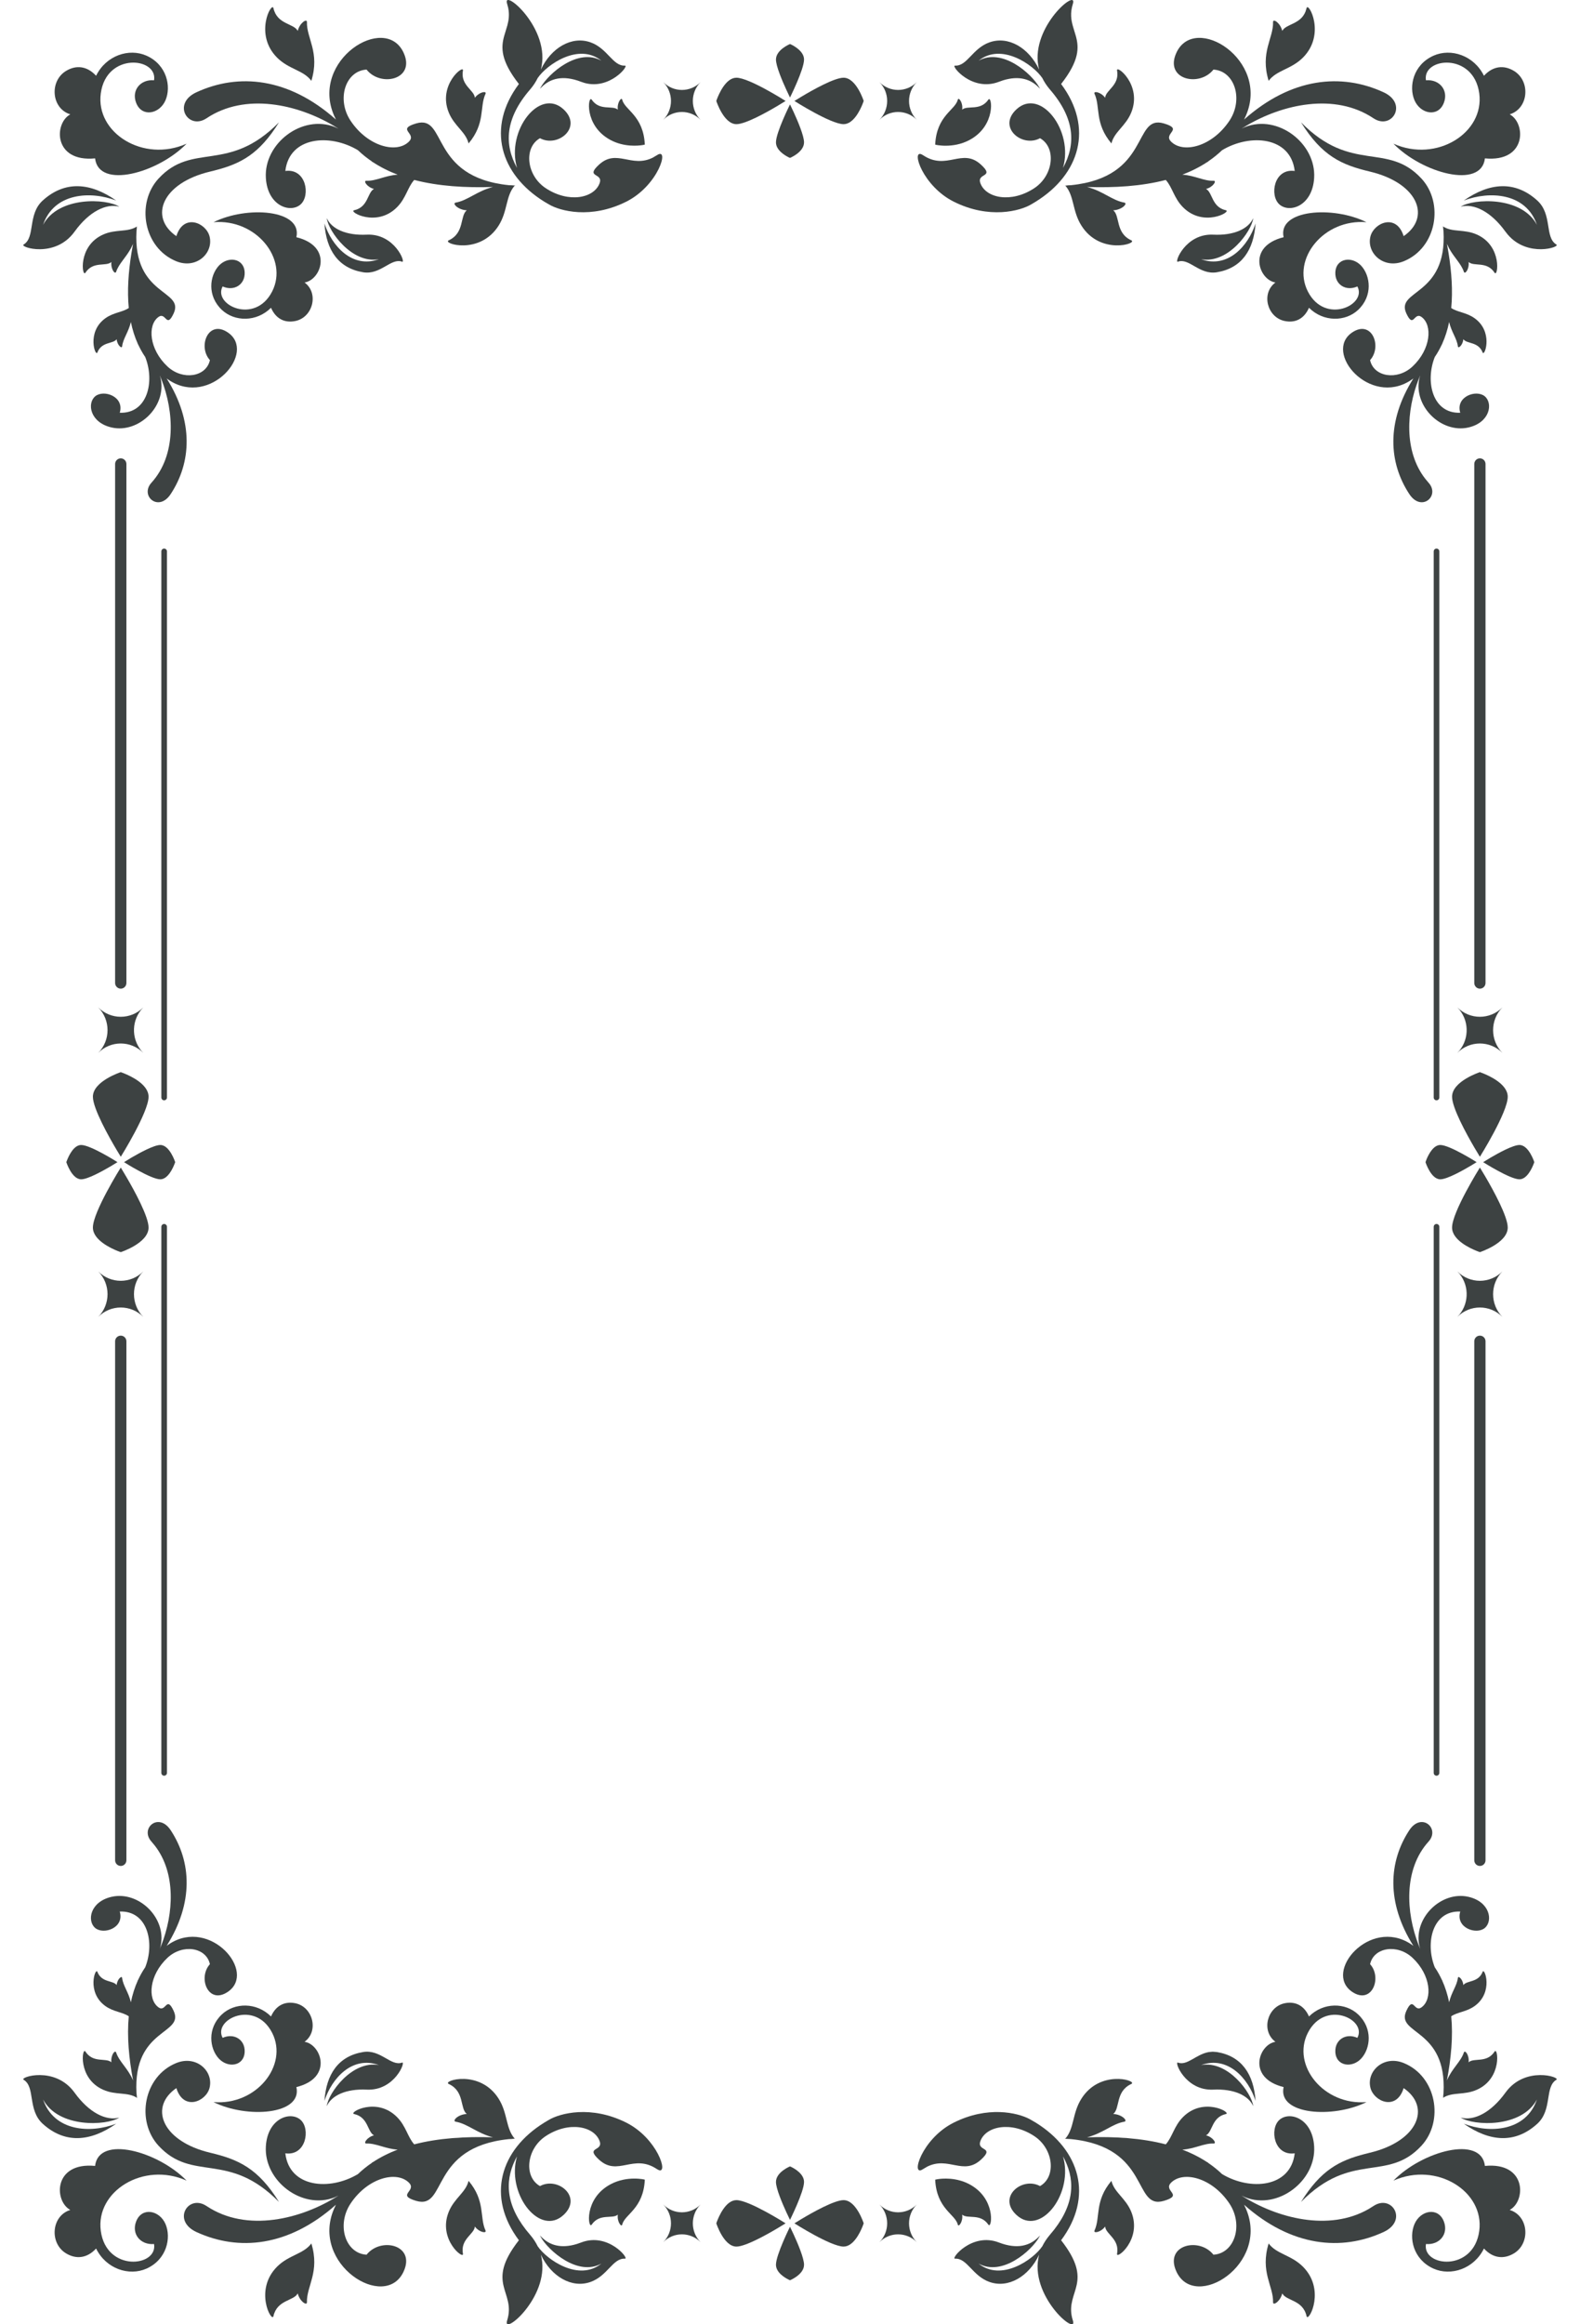 <?xml version="1.0" encoding="UTF-8"?>
<svg width="34px" height="50px" viewBox="0 0 34 50" version="1.1" xmlns="http://www.w3.org/2000/svg" xmlns:xlink="http://www.w3.org/1999/xlink">
    <title>边框-28</title>
    <g id="V1.4" stroke="none" stroke-width="1" fill="none" fill-rule="evenodd">
        <g id="形状汇集备份" transform="translate(-619, -984)" fill="#3D4242">
            <g id="边框-28" transform="translate(619.5, 984)">
                <path d="M16.5,2.246 L16.578,2.41 C16.668,2.606 16.802,2.922 16.802,3.062 C16.802,3.274 16.5,3.397 16.5,3.397 L16.469,3.383 C16.391,3.344 16.198,3.231 16.198,3.062 C16.198,2.851 16.5,2.246 16.5,2.246 Z" id="路径"></path>
                <path d="M15.347,1.672 C15.621,1.672 16.405,2.172 16.405,2.172 L16.251,2.266 C16.009,2.411 15.545,2.671 15.347,2.671 C15.074,2.671 14.914,2.172 14.914,2.172 L14.925,2.14 C14.966,2.03 15.116,1.672 15.347,1.672 Z" id="路径"></path>
                <path d="M17.653,1.672 C17.926,1.672 18.086,2.172 18.086,2.172 L18.061,2.239 C18.006,2.376 17.863,2.671 17.653,2.671 C17.379,2.671 16.595,2.172 16.595,2.172 L16.749,2.078 C16.992,1.933 17.455,1.672 17.653,1.672 Z" id="路径"></path>
                <path d="M16.5,0.947 L16.531,0.961 C16.609,1 16.802,1.113 16.802,1.281 C16.802,1.493 16.5,2.098 16.5,2.098 L16.422,1.933 C16.332,1.738 16.198,1.422 16.198,1.281 C16.198,1.07 16.5,0.947 16.5,0.947 Z" id="路径"></path>
                <path d="M19.228,2.577 C19.006,2.353 19.006,1.991 19.228,1.767 C19.006,1.991 18.646,1.991 18.425,1.767 C18.646,1.991 18.646,2.353 18.425,2.577 C18.646,2.353 19.006,2.353 19.228,2.577 Z" id="路径"></path>
                <path d="M14.575,2.577 C14.354,2.353 14.354,1.991 14.575,1.767 C14.354,1.991 13.994,1.991 13.773,1.767 C13.994,1.991 13.994,2.353 13.773,2.577 C13.994,2.353 14.354,2.353 14.575,2.577 Z" id="路径"></path>
                <path d="M12.977,45.662 C13.646,45.998 13.896,46.786 13.668,46.679 L13.639,46.663 C13.128,46.319 12.795,46.832 12.389,46.457 C12.083,46.175 12.483,46.286 12.404,46.062 C12.289,45.737 11.738,45.623 11.24,45.954 C10.828,46.228 10.765,46.826 11.12,47.027 C11.504,46.817 12.045,47.261 11.627,47.648 C11.128,48.109 10.433,47.244 10.607,46.46 L10.625,46.388 L10.586,46.463 C10.35,46.949 10.393,47.482 10.908,48.076 C10.978,48.157 11.03,48.239 11.071,48.322 C11.268,48.611 11.954,49.088 12.442,48.694 C11.932,48.978 11.299,48.411 11.138,48.125 L11.121,48.09 L11.157,48.128 C11.32,48.29 11.561,48.381 11.915,48.272 L12.006,48.24 C12.587,48.017 13.044,48.592 12.95,48.588 C12.685,48.574 12.576,48.96 12.205,49.09 C11.802,49.231 11.362,48.973 11.139,48.504 C11.365,49.356 10.368,50.216 10.405,49.951 L10.412,49.921 C10.614,49.288 9.923,49.141 10.666,48.192 C9.963,47.252 10.261,46.25 11.213,45.661 L11.307,45.605 C11.548,45.46 12.217,45.281 12.977,45.662 Z" id="路径"></path>
                <path d="M6.2,48.261 C6.388,48.875 6.095,49.176 6.105,49.526 C6.108,49.608 5.95,49.511 5.907,49.335 C5.824,49.5 5.464,49.469 5.384,49.825 C5.35,49.976 4.955,49.261 5.468,48.755 C5.721,48.506 6.031,48.49 6.2,48.261 Z" id="路径"></path>
                <path d="M10.229,45.145 C10.427,45.457 10.38,45.78 10.573,46.003 L10.591,46.005 L10.574,46.006 C10.534,46.013 10.493,46.016 10.454,46.016 C8.728,46.19 9.131,47.543 8.456,47.345 C8.016,47.216 8.48,47.134 8.3,46.954 C8.039,46.692 7.418,46.843 7.045,47.401 C6.736,47.864 6.932,48.476 7.388,48.503 C7.694,48.116 8.45,48.291 8.185,48.866 C7.789,49.724 6.169,48.71 6.69,47.511 L6.729,47.428 C5.708,48.335 4.631,48.432 3.727,48.015 C3.212,47.778 3.526,47.233 3.903,47.431 L3.945,47.456 C4.811,48.034 5.994,47.738 6.785,47.23 L6.705,47.268 C6.001,47.546 5.176,46.914 5.221,46.172 C5.257,45.57 5.748,45.407 5.968,45.602 C6.186,45.795 6.087,46.384 5.64,46.322 C5.726,47.063 6.597,47.132 7.202,46.769 C7.295,46.68 7.395,46.6 7.501,46.528 L7.522,46.506 L7.515,46.518 C7.682,46.407 7.863,46.316 8.057,46.243 C7.784,46.224 7.593,46.103 7.383,46.111 C7.312,46.114 7.396,45.974 7.548,45.935 C7.404,45.863 7.429,45.545 7.121,45.477 C6.99,45.448 7.607,45.096 8.047,45.546 C8.238,45.74 8.273,45.975 8.414,46.129 C8.933,45.994 9.515,45.958 10.109,45.978 C9.767,45.892 9.566,45.687 9.307,45.642 C9.222,45.627 9.355,45.483 9.544,45.476 C9.393,45.355 9.501,44.988 9.156,44.83 C9.009,44.762 9.822,44.504 10.229,45.145 Z" id="路径"></path>
                <path d="M3.515,46.909 C2.585,46.494 1.553,47.141 1.669,47.992 C1.79,48.883 2.897,48.765 2.815,48.273 C2.522,48.298 2.325,48.057 2.43,47.787 C2.552,47.471 2.932,47.545 3.061,47.842 C3.189,48.139 3.09,48.606 2.653,48.802 C2.277,48.97 1.781,48.807 1.568,48.37 C1.371,48.584 1.134,48.605 0.916,48.471 C0.56,48.25 0.605,47.666 1.013,47.54 C0.66,47.352 0.645,46.506 1.546,46.593 C1.623,45.924 2.898,46.276 3.515,46.909 Z" id="路径"></path>
                <path d="M9.583,46.914 C9.951,47.35 9.816,47.7 9.948,47.982 C9.978,48.049 9.815,48.026 9.718,47.897 C9.708,48.062 9.403,48.164 9.462,48.483 C9.487,48.619 8.914,48.175 9.157,47.579 C9.277,47.285 9.525,47.162 9.583,46.914 Z" id="路径"></path>
                <path d="M13.376,46.889 C13.345,47.517 12.944,47.631 12.89,47.854 C12.875,47.922 12.774,47.793 12.795,47.641 C12.678,47.743 12.406,47.604 12.232,47.857 C12.157,47.964 12.055,47.299 12.638,46.988 C12.997,46.796 13.376,46.886 13.376,46.889 Z" id="路径"></path>
                <path d="M4.01,44.912 C3.937,45.208 3.45,45.419 3.295,44.919 C2.717,45.317 2.971,46.017 3.925,46.284 L4.026,46.31 C4.633,46.454 5.054,46.644 5.504,47.369 C4.412,46.26 3.65,46.955 2.913,46.16 C2.421,45.628 2.588,44.669 3.29,44.381 C3.726,44.202 4.098,44.556 4.01,44.912 Z" id="路径"></path>
                <path d="M1.104,45.016 C1.417,45.45 1.784,45.629 2.067,45.554 C1.793,45.73 0.759,45.784 0.427,45.164 C0.663,45.855 1.447,45.897 2,45.685 C1.445,46.075 0.898,46.119 0.422,45.689 C0.087,45.386 0.267,44.896 0.008,44.739 C-0.084,44.684 0.684,44.434 1.104,45.016 Z" id="路径"></path>
                <path d="M5.862,43.095 C6.233,43.177 6.367,43.692 6.054,43.923 C6.412,43.978 6.676,44.7 5.878,44.897 C6.01,45.494 4.811,45.577 4.095,45.22 C5.015,45.296 5.709,44.429 5.358,43.733 C4.99,43.005 4.075,43.441 4.291,43.838 C4.535,43.728 4.775,43.876 4.765,44.138 C4.754,44.447 4.406,44.498 4.207,44.282 C4.009,44.065 3.956,43.635 4.273,43.335 C4.546,43.077 5.02,43.068 5.332,43.378 C5.438,43.136 5.634,43.046 5.862,43.095 Z" id="路径"></path>
                <path d="M8.153,44.37 C8.238,44.338 7.995,44.98 7.393,44.952 C6.944,44.93 6.633,45.079 6.532,45.307 C6.562,45.031 7.074,44.316 7.654,44.424 C7.078,44.215 6.637,44.713 6.482,45.193 C6.521,44.618 6.782,44.231 7.314,44.143 C7.689,44.08 7.914,44.459 8.153,44.37 Z" id="路径"></path>
                <path d="M3.174,39.373 C3.616,40.047 3.674,40.924 3.087,41.858 L3.147,41.816 C4.028,41.248 5.03,42.423 4.403,42.848 C3.983,43.133 3.75,42.548 4.017,42.253 C3.938,41.89 3.431,41.81 3.104,42.116 C2.71,42.485 2.669,43.003 2.908,43.18 C3.073,43.302 3.079,42.919 3.236,43.256 C3.477,43.773 2.359,43.619 2.437,45.028 C2.442,45.06 2.445,45.093 2.447,45.127 L2.445,45.139 L2.442,45.125 C2.241,44.998 1.993,45.076 1.721,44.955 C1.165,44.709 1.267,44.023 1.338,44.133 C1.506,44.391 1.783,44.258 1.897,44.364 C1.88,44.211 1.976,44.087 1.999,44.153 C2.067,44.356 2.253,44.491 2.364,44.755 C2.274,44.28 2.23,43.808 2.271,43.374 C2.132,43.28 1.943,43.281 1.765,43.152 C1.355,42.855 1.556,42.315 1.595,42.417 C1.688,42.656 1.935,42.597 2.01,42.703 C2.022,42.575 2.122,42.491 2.128,42.549 C2.148,42.718 2.267,42.856 2.316,43.073 C2.35,42.909 2.399,42.751 2.466,42.603 L2.458,42.611 L2.472,42.591 C2.516,42.496 2.566,42.406 2.625,42.32 C2.836,41.789 2.673,41.098 2.077,41.121 C2.182,41.473 1.73,41.626 1.549,41.475 C1.368,41.323 1.436,40.908 1.906,40.803 C2.487,40.675 3.088,41.259 2.957,41.858 L2.948,41.893 L2.937,41.926 L2.975,41.835 C3.233,41.175 3.295,40.298 2.83,39.701 L2.76,39.617 C2.503,39.334 2.913,38.974 3.174,39.373 Z" id="路径"></path>
                <path d="M2.099,28.732 C2.165,28.732 2.22,28.786 2.22,28.854 L2.22,40.018 C2.22,40.086 2.165,40.14 2.099,40.14 C2.032,40.14 1.977,40.086 1.977,40.018 L1.977,28.854 C1.977,28.786 2.032,28.732 2.099,28.732 Z" id="路径"></path>
                <path d="M3.032,26.33 C3.065,26.33 3.093,26.357 3.093,26.391 L3.093,38.138 C3.093,38.172 3.065,38.199 3.032,38.199 C2.999,38.199 2.972,38.172 2.972,38.138 L2.972,26.391 C2.972,26.357 2.999,26.33 3.032,26.33 Z" id="路径"></path>
                <path d="M2.584,27.35 C2.316,27.62 2.316,28.059 2.584,28.33 C2.316,28.059 1.881,28.059 1.613,28.33 C1.881,28.059 1.881,27.62 1.613,27.35 C1.881,27.62 2.316,27.62 2.584,27.35 Z" id="路径"></path>
                <path d="M2.099,25.116 L2.217,25.314 C2.392,25.612 2.697,26.169 2.697,26.407 C2.697,26.741 2.099,26.936 2.099,26.936 L2.036,26.913 C1.883,26.852 1.499,26.674 1.499,26.407 C1.499,26.073 2.099,25.116 2.099,25.116 Z" id="路径"></path>
                <path d="M2.95,24.631 C3.152,24.631 3.27,25 3.27,25 L3.258,25.032 C3.224,25.122 3.115,25.369 2.95,25.369 C2.748,25.369 2.169,25 2.169,25 L2.326,24.904 C2.513,24.795 2.815,24.631 2.95,24.631 Z" id="路径"></path>
                <path d="M1.247,24.631 C1.449,24.631 2.028,25 2.028,25 L1.87,25.096 C1.684,25.205 1.382,25.369 1.247,25.369 C1.045,25.369 0.927,25 0.927,25 L0.939,24.968 C0.973,24.878 1.082,24.631 1.247,24.631 Z" id="路径"></path>
                <path d="M2.099,23.064 L2.161,23.087 C2.314,23.148 2.697,23.326 2.697,23.593 C2.697,23.927 2.099,24.884 2.099,24.884 L2.013,24.742 C1.847,24.463 1.499,23.847 1.499,23.593 C1.499,23.259 2.099,23.064 2.099,23.064 Z" id="路径"></path>
                <path d="M3.032,11.801 C3.065,11.801 3.093,11.828 3.093,11.862 L3.093,23.609 C3.093,23.643 3.065,23.67 3.032,23.67 C2.999,23.67 2.972,23.643 2.972,23.609 L2.972,11.862 C2.972,11.828 2.999,11.801 3.032,11.801 Z" id="路径"></path>
                <path d="M2.584,21.67 L2.534,21.727 C2.317,21.999 2.334,22.398 2.584,22.65 C2.316,22.38 1.881,22.38 1.613,22.65 C1.881,22.38 1.881,21.941 1.613,21.67 C1.881,21.941 2.316,21.941 2.584,21.67 Z" id="路径"></path>
                <path d="M2.099,9.86 C2.165,9.86 2.22,9.914 2.22,9.982 L2.22,21.146 C2.22,21.213 2.165,21.268 2.099,21.268 C2.032,21.268 1.977,21.213 1.977,21.146 L1.977,9.982 C1.977,9.914 2.032,9.86 2.099,9.86 Z" id="路径"></path>
                <path d="M2.442,4.875 L2.445,4.861 L2.444,4.874 C2.445,4.907 2.442,4.94 2.437,4.972 C2.359,6.381 3.477,6.227 3.236,6.744 C3.079,7.081 3.073,6.698 2.908,6.82 C2.669,6.997 2.71,7.515 3.104,7.884 C3.431,8.19 3.938,8.11 4.017,7.747 C3.75,7.452 3.983,6.867 4.403,7.152 C5.03,7.577 4.028,8.752 3.147,8.184 L3.087,8.142 C3.674,9.076 3.616,9.953 3.174,10.627 C2.924,11.01 2.535,10.694 2.732,10.417 L2.76,10.383 C3.3,9.786 3.245,8.856 2.975,8.165 L2.937,8.073 L2.957,8.141 C3.088,8.741 2.487,9.325 1.906,9.197 C1.436,9.092 1.368,8.677 1.549,8.525 C1.73,8.374 2.182,8.527 2.077,8.879 C2.673,8.902 2.836,8.211 2.625,7.68 C2.566,7.594 2.516,7.503 2.472,7.409 L2.458,7.389 L2.466,7.397 C2.399,7.249 2.35,7.091 2.316,6.927 C2.267,7.144 2.148,7.282 2.128,7.451 C2.122,7.509 2.022,7.425 2.01,7.297 C1.935,7.403 1.688,7.344 1.595,7.583 C1.556,7.684 1.355,7.145 1.765,6.848 C1.943,6.719 2.132,6.72 2.271,6.626 C2.235,6.254 2.263,5.854 2.328,5.448 L2.363,5.246 L2.319,5.338 C2.209,5.544 2.058,5.67 1.999,5.847 C1.976,5.913 1.88,5.789 1.897,5.636 C1.783,5.742 1.506,5.609 1.338,5.867 C1.267,5.977 1.165,5.291 1.721,5.045 C1.993,4.924 2.241,5.002 2.442,4.875 Z" id="路径"></path>
                <path d="M5.878,5.103 C6.676,5.3 6.412,6.022 6.054,6.077 C6.367,6.308 6.233,6.823 5.862,6.904 C5.634,6.954 5.438,6.864 5.332,6.621 C5.02,6.932 4.546,6.923 4.273,6.665 C3.956,6.365 4.009,5.935 4.207,5.718 C4.406,5.502 4.754,5.553 4.765,5.862 C4.775,6.124 4.535,6.272 4.291,6.162 C4.075,6.559 4.99,6.995 5.358,6.267 C5.709,5.571 5.015,4.704 4.095,4.78 C4.811,4.423 6.01,4.506 5.878,5.103 Z" id="路径"></path>
                <path d="M6.532,4.693 C6.633,4.921 6.944,5.07 7.393,5.048 C7.995,5.02 8.238,5.662 8.153,5.63 C7.914,5.541 7.689,5.92 7.314,5.857 C6.782,5.769 6.521,5.382 6.482,4.807 C6.637,5.287 7.078,5.785 7.654,5.576 C7.074,5.684 6.562,4.969 6.532,4.693 Z" id="路径"></path>
                <path d="M5.504,2.631 C5.079,3.316 4.68,3.523 4.126,3.665 L4.026,3.69 C2.989,3.934 2.697,4.669 3.295,5.08 C3.45,4.581 3.937,4.792 4.01,5.088 C4.098,5.444 3.726,5.798 3.29,5.619 C2.588,5.331 2.421,4.372 2.913,3.84 C3.65,3.045 4.412,3.74 5.504,2.631 Z" id="路径"></path>
                <path d="M2,4.314 C1.447,4.103 0.663,4.145 0.427,4.836 C0.759,4.216 1.793,4.27 2.067,4.446 C1.784,4.371 1.417,4.55 1.104,4.984 C0.684,5.566 -0.084,5.316 0.008,5.261 C0.267,5.104 0.087,4.613 0.422,4.311 C0.898,3.882 1.445,3.925 2,4.314 Z" id="路径"></path>
                <path d="M8.185,1.134 C8.45,1.709 7.694,1.884 7.388,1.497 C6.932,1.524 6.736,2.136 7.045,2.599 C7.418,3.157 8.039,3.308 8.3,3.046 C8.48,2.866 8.016,2.784 8.456,2.655 C9.131,2.457 8.728,3.809 10.454,3.984 C10.493,3.984 10.534,3.987 10.577,3.991 L10.591,3.995 L10.573,3.997 C10.38,4.22 10.427,4.542 10.229,4.855 C9.822,5.496 9.009,5.238 9.156,5.17 C9.501,5.012 9.393,4.645 9.544,4.524 C9.355,4.516 9.222,4.373 9.307,4.358 C9.566,4.313 9.767,4.108 10.109,4.022 C9.515,4.042 8.933,4.006 8.414,3.871 C8.273,4.025 8.238,4.26 8.047,4.454 C7.607,4.904 6.99,4.552 7.121,4.523 C7.429,4.455 7.404,4.137 7.548,4.065 C7.396,4.026 7.312,3.886 7.383,3.889 C7.593,3.897 7.784,3.776 8.057,3.757 C7.863,3.684 7.682,3.593 7.515,3.482 L7.522,3.494 L7.501,3.472 C7.395,3.4 7.295,3.32 7.202,3.231 C6.597,2.868 5.726,2.937 5.64,3.678 C6.087,3.616 6.186,4.205 5.968,4.398 C5.748,4.593 5.257,4.43 5.221,3.828 C5.176,3.086 6.001,2.454 6.705,2.732 L6.784,2.769 L6.692,2.712 C5.904,2.241 4.777,1.988 3.945,2.544 C3.55,2.808 3.193,2.231 3.727,1.985 C4.631,1.568 5.708,1.665 6.729,2.572 L6.69,2.489 C6.169,1.29 7.789,0.276 8.185,1.134 Z" id="路径"></path>
                <path d="M11.139,1.496 C11.362,1.026 11.802,0.769 12.205,0.91 C12.576,1.04 12.685,1.426 12.95,1.412 C13.04,1.408 12.625,1.934 12.081,1.785 L12.006,1.76 C11.602,1.604 11.334,1.696 11.157,1.872 L11.121,1.909 L11.138,1.875 C11.299,1.589 11.932,1.021 12.442,1.306 C11.954,0.912 11.268,1.389 11.071,1.678 C11.03,1.761 10.978,1.843 10.908,1.924 C10.366,2.55 10.346,3.107 10.626,3.613 C10.389,2.811 11.113,1.876 11.627,2.352 C12.045,2.739 11.504,3.183 11.12,2.973 C10.765,3.174 10.828,3.772 11.24,4.046 C11.738,4.377 12.289,4.263 12.404,3.938 C12.483,3.714 12.083,3.825 12.389,3.543 C12.77,3.192 13.086,3.62 13.546,3.392 L13.639,3.337 C13.915,3.153 13.672,3.99 12.977,4.338 C12.217,4.719 11.548,4.54 11.307,4.394 L11.213,4.339 C10.261,3.749 9.963,2.747 10.666,1.807 C10.268,1.299 10.281,1.021 10.349,0.775 L10.418,0.545 C10.448,0.433 10.465,0.314 10.436,0.169 L10.412,0.079 C10.3,-0.274 11.372,0.616 11.139,1.496 Z" id="路径"></path>
                <path d="M2.653,1.198 C3.09,1.394 3.189,1.861 3.061,2.158 C2.932,2.455 2.552,2.529 2.43,2.213 C2.325,1.943 2.522,1.702 2.815,1.727 C2.897,1.235 1.79,1.117 1.669,2.008 C1.553,2.859 2.585,3.506 3.515,3.091 C2.898,3.724 1.623,4.076 1.546,3.407 C0.645,3.494 0.66,2.648 1.013,2.46 C0.605,2.334 0.56,1.75 0.916,1.529 C1.134,1.394 1.371,1.416 1.568,1.63 C1.781,1.193 2.277,1.03 2.653,1.198 Z" id="路径"></path>
                <path d="M12.89,2.146 C12.944,2.369 13.345,2.483 13.376,3.111 L13.333,3.12 C13.225,3.138 12.925,3.165 12.638,3.012 C12.055,2.701 12.157,2.036 12.232,2.143 C12.406,2.396 12.678,2.257 12.795,2.359 C12.774,2.207 12.875,2.078 12.89,2.146 Z" id="路径"></path>
                <path d="M9.462,1.516 C9.403,1.836 9.708,1.938 9.718,2.103 C9.815,1.974 9.978,1.951 9.948,2.018 C9.816,2.3 9.951,2.65 9.583,3.086 C9.525,2.838 9.277,2.715 9.157,2.421 C8.914,1.825 9.487,1.381 9.462,1.516 Z" id="路径"></path>
                <path d="M5.384,0.175 C5.464,0.531 5.824,0.5 5.907,0.665 C5.95,0.489 6.108,0.392 6.105,0.474 C6.095,0.824 6.388,1.125 6.2,1.739 C6.031,1.51 5.721,1.494 5.468,1.245 C4.955,0.739 5.35,0.024 5.384,0.175 Z" id="路径"></path>
                <path d="M21.656,45.585 L21.787,45.661 C22.739,46.25 23.037,47.252 22.334,48.192 C23.051,49.107 22.434,49.276 22.569,49.855 L22.588,49.921 C22.7,50.274 21.628,49.384 21.861,48.504 C21.638,48.973 21.198,49.231 20.795,49.09 C20.424,48.96 20.315,48.574 20.05,48.588 C19.956,48.592 20.413,48.017 20.994,48.24 C21.399,48.396 21.666,48.303 21.843,48.128 L21.879,48.09 L21.862,48.125 C21.702,48.411 21.069,48.978 20.558,48.694 C21.046,49.088 21.732,48.611 21.929,48.322 C21.97,48.239 22.023,48.157 22.092,48.076 C22.608,47.482 22.65,46.949 22.414,46.463 L22.375,46.388 L22.393,46.46 C22.567,47.244 21.872,48.109 21.373,47.648 C20.955,47.261 21.496,46.817 21.88,47.027 C22.235,46.826 22.172,46.228 21.76,45.954 C21.262,45.623 20.711,45.737 20.596,46.062 C20.517,46.286 20.917,46.175 20.611,46.457 C20.23,46.808 19.914,46.38 19.454,46.608 L19.361,46.663 C19.085,46.847 19.328,46.01 20.023,45.662 C20.747,45.299 21.389,45.444 21.656,45.585 Z" id="路径"></path>
                <path d="M26.8,48.261 C26.969,48.49 27.279,48.506 27.532,48.755 C28.026,49.242 27.678,49.923 27.621,49.838 L27.616,49.825 C27.537,49.469 27.176,49.5 27.093,49.335 C27.05,49.511 26.892,49.608 26.895,49.526 C26.905,49.176 26.612,48.875 26.8,48.261 Z" id="路径"></path>
                <path d="M23.857,44.822 L23.845,44.83 C23.499,44.988 23.607,45.355 23.456,45.476 C23.645,45.483 23.778,45.627 23.693,45.642 C23.434,45.687 23.233,45.892 22.891,45.978 C23.485,45.958 24.067,45.994 24.586,46.129 C24.727,45.975 24.762,45.74 24.953,45.546 C25.393,45.096 26.01,45.448 25.879,45.477 C25.571,45.545 25.596,45.863 25.452,45.935 C25.605,45.974 25.688,46.114 25.617,46.111 C25.407,46.103 25.217,46.224 24.943,46.243 C25.137,46.316 25.318,46.407 25.485,46.518 L25.478,46.506 L25.499,46.528 C25.605,46.6 25.705,46.68 25.798,46.769 C26.403,47.132 27.274,47.063 27.361,46.322 C26.913,46.384 26.814,45.795 27.032,45.602 C27.252,45.407 27.743,45.57 27.779,46.172 C27.824,46.914 26.999,47.546 26.296,47.268 L26.215,47.23 C26.975,47.718 28.099,48.011 28.954,47.519 L29.055,47.456 C29.45,47.192 29.807,47.769 29.273,48.015 C28.369,48.432 27.292,48.335 26.271,47.428 L26.31,47.511 C26.831,48.71 25.211,49.724 24.815,48.866 C24.55,48.291 25.306,48.116 25.612,48.503 C26.068,48.476 26.264,47.864 25.955,47.401 C25.582,46.843 24.961,46.692 24.7,46.954 C24.52,47.134 24.984,47.216 24.544,47.345 C23.87,47.543 24.272,46.19 22.546,46.016 L22.424,46.009 C22.42,46.006 22.415,46.005 22.409,46.005 L22.428,46.003 C22.62,45.78 22.573,45.457 22.772,45.145 C23.164,44.527 23.934,44.745 23.857,44.822 L23.857,44.822 Z" id="路径"></path>
                <path d="M31.454,46.593 C32.355,46.506 32.34,47.352 31.987,47.54 C32.395,47.666 32.44,48.25 32.084,48.471 C31.866,48.605 31.629,48.584 31.433,48.37 C31.219,48.807 30.723,48.97 30.347,48.802 C29.91,48.606 29.811,48.139 29.939,47.842 C30.068,47.545 30.448,47.471 30.57,47.787 C30.675,48.057 30.478,48.298 30.185,48.273 C30.103,48.765 31.21,48.883 31.332,47.992 C31.447,47.141 30.415,46.494 29.486,46.909 C30.102,46.276 31.377,45.924 31.454,46.593 Z" id="路径"></path>
                <path d="M23.417,46.914 C23.475,47.162 23.723,47.285 23.843,47.579 C24.086,48.175 23.513,48.619 23.538,48.483 C23.597,48.164 23.292,48.062 23.282,47.897 C23.185,48.026 23.022,48.049 23.053,47.982 C23.184,47.7 23.049,47.35 23.417,46.914 Z" id="路径"></path>
                <path d="M20.362,46.988 C20.921,47.286 20.85,47.909 20.778,47.866 L20.769,47.857 C20.594,47.604 20.322,47.743 20.205,47.641 C20.227,47.793 20.126,47.922 20.11,47.854 C20.056,47.631 19.655,47.517 19.624,46.889 L19.667,46.88 C19.775,46.861 20.075,46.835 20.362,46.988 Z" id="路径"></path>
                <path d="M29.71,44.381 C30.412,44.669 30.58,45.628 30.087,46.16 C29.35,46.955 28.588,46.26 27.496,47.369 C27.921,46.684 28.32,46.476 28.875,46.335 L28.974,46.31 C30.011,46.065 30.304,45.331 29.705,44.919 C29.55,45.419 29.063,45.208 28.99,44.912 C28.902,44.556 29.275,44.202 29.71,44.381 Z" id="路径"></path>
                <path d="M32.992,44.739 C32.733,44.896 32.913,45.386 32.578,45.689 C32.103,46.119 31.555,46.075 31,45.685 C31.553,45.897 32.337,45.855 32.573,45.164 C32.241,45.784 31.207,45.73 30.933,45.554 C31.216,45.629 31.583,45.45 31.896,45.016 C32.316,44.434 33.084,44.684 32.992,44.739 Z" id="路径"></path>
                <path d="M27.668,43.378 C27.981,43.068 28.454,43.077 28.727,43.335 C29.044,43.635 28.991,44.065 28.793,44.282 C28.594,44.498 28.246,44.447 28.235,44.138 C28.225,43.876 28.465,43.728 28.709,43.838 C28.925,43.441 28.01,43.005 27.642,43.733 C27.291,44.429 27.985,45.296 28.905,45.22 C28.189,45.577 26.99,45.494 27.122,44.897 C26.324,44.7 26.588,43.978 26.946,43.923 C26.633,43.692 26.767,43.177 27.139,43.095 C27.366,43.046 27.562,43.136 27.668,43.378 Z" id="路径"></path>
                <path d="M25.595,44.136 L25.686,44.143 C26.218,44.231 26.479,44.618 26.518,45.193 C26.364,44.713 25.922,44.215 25.346,44.424 C25.926,44.316 26.438,45.031 26.468,45.307 C26.367,45.079 26.056,44.93 25.607,44.952 C25.006,44.98 24.762,44.338 24.847,44.37 C25.047,44.444 25.236,44.193 25.51,44.144 L25.595,44.136 Z" id="路径"></path>
                <path d="M30.268,39.583 L30.24,39.617 C29.7,40.214 29.755,41.144 30.025,41.835 L30.063,41.926 L30.043,41.858 C29.912,41.259 30.514,40.675 31.094,40.803 C31.564,40.908 31.632,41.323 31.451,41.475 C31.271,41.626 30.818,41.473 30.923,41.121 C30.328,41.098 30.164,41.789 30.375,42.32 C30.434,42.406 30.484,42.496 30.528,42.591 L30.542,42.611 L30.534,42.603 C30.601,42.751 30.65,42.909 30.684,43.073 C30.733,42.856 30.852,42.718 30.872,42.549 C30.879,42.491 30.978,42.575 30.99,42.703 C31.065,42.597 31.312,42.656 31.405,42.417 C31.444,42.315 31.645,42.855 31.235,43.152 C31.057,43.281 30.868,43.28 30.729,43.374 C30.771,43.808 30.726,44.28 30.636,44.755 C30.747,44.491 30.933,44.356 31.001,44.153 C31.024,44.087 31.121,44.211 31.103,44.364 C31.217,44.258 31.494,44.391 31.662,44.133 C31.733,44.023 31.835,44.709 31.279,44.955 C31.007,45.076 30.759,44.998 30.558,45.125 L30.555,45.139 L30.556,45.126 C30.555,45.093 30.558,45.06 30.563,45.028 C30.641,43.619 29.523,43.773 29.764,43.256 C29.921,42.919 29.927,43.302 30.092,43.18 C30.331,43.003 30.29,42.485 29.896,42.116 C29.569,41.81 29.062,41.89 28.983,42.253 C29.25,42.548 29.018,43.133 28.597,42.848 C27.97,42.423 28.972,41.248 29.853,41.816 L29.914,41.858 C29.326,40.924 29.384,40.047 29.826,39.373 C30.077,38.99 30.465,39.306 30.268,39.583 L30.268,39.583 Z" id="路径"></path>
                <path d="M31.346,28.732 C31.413,28.732 31.467,28.786 31.467,28.854 L31.467,40.018 C31.467,40.086 31.413,40.14 31.346,40.14 C31.279,40.14 31.225,40.086 31.225,40.018 L31.225,28.854 C31.225,28.786 31.279,28.732 31.346,28.732 Z" id="路径"></path>
                <path d="M30.412,26.33 C30.446,26.33 30.473,26.357 30.473,26.391 L30.473,38.138 C30.473,38.172 30.446,38.199 30.412,38.199 C30.379,38.199 30.352,38.172 30.352,38.138 L30.352,26.391 C30.352,26.357 30.379,26.33 30.412,26.33 Z" id="路径"></path>
                <path d="M30.86,27.35 C31.128,27.62 31.563,27.62 31.831,27.35 C31.563,27.62 31.563,28.059 31.831,28.33 C31.563,28.059 31.128,28.059 30.86,28.33 C31.11,28.077 31.127,27.678 30.91,27.406 L30.86,27.35 Z" id="路径"></path>
                <path d="M31.346,25.116 L31.465,25.314 C31.639,25.612 31.945,26.169 31.945,26.407 C31.945,26.741 31.346,26.936 31.346,26.936 L31.284,26.913 C31.13,26.852 30.747,26.674 30.747,26.407 C30.747,26.073 31.346,25.116 31.346,25.116 Z" id="路径"></path>
                <path d="M32.197,24.631 C32.399,24.631 32.517,25 32.517,25 L32.505,25.032 C32.471,25.122 32.362,25.369 32.197,25.369 C31.995,25.369 31.416,25 31.416,25 L31.574,24.904 C31.76,24.795 32.062,24.631 32.197,24.631 Z" id="路径"></path>
                <path d="M30.494,24.631 C30.696,24.631 31.275,25 31.275,25 L31.17,25.065 C30.993,25.171 30.643,25.369 30.494,25.369 C30.292,25.369 30.175,25 30.175,25 L30.2,24.933 C30.245,24.826 30.348,24.631 30.494,24.631 Z" id="路径"></path>
                <path d="M31.346,23.064 L31.408,23.087 C31.561,23.148 31.945,23.326 31.945,23.593 C31.945,23.927 31.346,24.884 31.346,24.884 L31.227,24.686 C31.053,24.388 30.747,23.831 30.747,23.593 C30.747,23.259 31.346,23.064 31.346,23.064 Z" id="路径"></path>
                <path d="M30.412,11.801 C30.446,11.801 30.473,11.828 30.473,11.862 L30.473,23.609 C30.473,23.643 30.446,23.67 30.412,23.67 C30.379,23.67 30.352,23.643 30.352,23.609 L30.352,11.862 C30.352,11.828 30.379,11.801 30.412,11.801 Z" id="路径"></path>
                <path d="M31.831,21.67 C31.563,21.941 31.563,22.38 31.831,22.65 C31.563,22.38 31.128,22.38 30.86,22.65 C31.11,22.398 31.127,21.999 30.91,21.727 L30.86,21.67 C31.128,21.941 31.563,21.941 31.831,21.67 Z" id="路径"></path>
                <path d="M31.346,9.86 C31.413,9.86 31.467,9.914 31.467,9.982 L31.467,21.146 C31.467,21.213 31.413,21.268 31.346,21.268 C31.279,21.268 31.225,21.213 31.225,21.146 L31.225,9.982 C31.225,9.914 31.279,9.86 31.346,9.86 Z" id="路径"></path>
                <path d="M30.555,4.861 L30.558,4.875 C30.759,5.002 31.007,4.924 31.279,5.045 C31.835,5.291 31.733,5.977 31.662,5.867 C31.494,5.609 31.217,5.742 31.103,5.636 C31.121,5.789 31.024,5.913 31.001,5.847 C30.942,5.67 30.792,5.544 30.681,5.338 L30.637,5.246 L30.672,5.448 C30.737,5.854 30.765,6.254 30.729,6.626 C30.868,6.72 31.057,6.719 31.235,6.848 C31.626,7.131 31.461,7.636 31.411,7.593 L31.405,7.583 C31.312,7.344 31.065,7.403 30.99,7.297 C30.978,7.425 30.879,7.509 30.872,7.451 C30.852,7.282 30.733,7.144 30.684,6.927 C30.65,7.091 30.601,7.249 30.534,7.397 L30.542,7.389 L30.528,7.409 C30.484,7.503 30.434,7.594 30.375,7.68 C30.164,8.211 30.328,8.902 30.923,8.879 C30.818,8.527 31.271,8.374 31.451,8.525 C31.632,8.677 31.564,9.092 31.094,9.197 C30.514,9.325 29.912,8.741 30.043,8.141 L30.063,8.073 L30.025,8.165 C29.767,8.825 29.705,9.702 30.17,10.299 L30.24,10.383 C30.498,10.666 30.087,11.026 29.826,10.627 C29.384,9.953 29.326,9.076 29.914,8.142 L29.853,8.184 C28.972,8.752 27.97,7.577 28.597,7.152 C29.018,6.867 29.25,7.452 28.983,7.747 C29.062,8.11 29.569,8.19 29.896,7.884 C30.29,7.515 30.331,6.997 30.092,6.82 C29.927,6.698 29.921,7.081 29.764,6.744 C29.523,6.227 30.641,6.381 30.563,4.972 C30.558,4.94 30.555,4.907 30.553,4.873 C30.555,4.87 30.555,4.866 30.555,4.861 Z" id="路径"></path>
                <path d="M28.905,4.78 C27.985,4.704 27.291,5.571 27.642,6.267 C28.01,6.995 28.925,6.559 28.709,6.162 C28.465,6.272 28.225,6.124 28.235,5.862 C28.246,5.553 28.594,5.502 28.793,5.718 C28.991,5.935 29.044,6.365 28.727,6.665 C28.454,6.923 27.981,6.932 27.668,6.621 C27.562,6.864 27.366,6.954 27.139,6.904 C26.767,6.823 26.633,6.308 26.946,6.077 C26.588,6.022 26.324,5.3 27.122,5.103 C26.99,4.506 28.189,4.423 28.905,4.78 Z" id="路径"></path>
                <path d="M26.468,4.693 C26.438,4.969 25.926,5.684 25.346,5.576 C25.922,5.785 26.364,5.287 26.518,4.807 C26.479,5.382 26.218,5.769 25.686,5.857 C25.311,5.92 25.087,5.541 24.847,5.63 C24.762,5.662 25.006,5.02 25.607,5.048 C26.056,5.07 26.367,4.921 26.468,4.693 Z" id="路径"></path>
                <path d="M27.496,2.631 C28.588,3.74 29.35,3.045 30.087,3.84 C30.58,4.372 30.412,5.331 29.71,5.619 C29.275,5.798 28.902,5.444 28.99,5.088 C29.063,4.792 29.55,4.581 29.705,5.08 C30.284,4.683 30.029,3.983 29.075,3.716 L28.974,3.69 C28.367,3.546 27.946,3.356 27.496,2.631 Z" id="路径"></path>
                <path d="M32.578,4.311 C32.913,4.613 32.733,5.104 32.992,5.261 C33.081,5.314 32.374,5.547 31.946,5.047 L31.896,4.984 C31.583,4.55 31.216,4.371 30.933,4.446 C31.207,4.27 32.241,4.216 32.573,4.836 C32.337,4.145 31.553,4.103 31,4.314 C31.555,3.925 32.103,3.882 32.578,4.311 Z" id="路径"></path>
                <path d="M26.31,2.489 L26.271,2.572 C27.292,1.665 28.369,1.568 29.273,1.985 C29.788,2.222 29.474,2.767 29.097,2.569 L29.055,2.544 C28.223,1.988 27.096,2.241 26.308,2.712 L26.215,2.769 L26.275,2.74 L26.296,2.732 C26.999,2.454 27.824,3.086 27.779,3.828 C27.743,4.43 27.252,4.593 27.032,4.398 C26.814,4.205 26.913,3.616 27.361,3.678 C27.274,2.937 26.403,2.868 25.798,3.231 C25.705,3.32 25.605,3.4 25.499,3.472 L25.478,3.494 L25.485,3.482 C25.318,3.593 25.137,3.684 24.943,3.757 C25.217,3.776 25.407,3.897 25.617,3.889 C25.688,3.886 25.605,4.026 25.452,4.065 C25.596,4.137 25.571,4.455 25.879,4.523 C26.01,4.552 25.393,4.904 24.953,4.454 C24.762,4.26 24.727,4.025 24.586,3.871 C24.067,4.006 23.485,4.042 22.891,4.022 C23.233,4.108 23.434,4.313 23.693,4.358 C23.778,4.373 23.645,4.516 23.456,4.524 C23.607,4.645 23.499,5.012 23.845,5.17 C23.991,5.238 23.178,5.496 22.772,4.855 C22.573,4.542 22.62,4.22 22.428,3.997 L22.409,3.995 L22.426,3.994 C22.466,3.987 22.507,3.984 22.546,3.984 C24.272,3.809 23.87,2.457 24.544,2.655 C24.984,2.784 24.52,2.866 24.7,3.046 C24.961,3.308 25.582,3.157 25.955,2.599 C26.264,2.136 26.068,1.524 25.612,1.497 C25.306,1.884 24.55,1.709 24.815,1.134 C25.211,0.276 26.831,1.29 26.31,2.489 Z" id="路径"></path>
                <path d="M22.595,0.049 L22.588,0.079 C22.523,0.283 22.55,0.436 22.593,0.582 L22.651,0.775 C22.719,1.021 22.732,1.299 22.334,1.807 C23.037,2.747 22.739,3.749 21.787,4.339 L21.693,4.395 C21.453,4.54 20.783,4.719 20.023,4.338 C19.354,4.002 19.104,3.214 19.332,3.321 L19.361,3.337 C19.872,3.681 20.205,3.168 20.611,3.543 C20.917,3.825 20.517,3.714 20.596,3.938 C20.711,4.263 21.262,4.377 21.76,4.046 C22.172,3.772 22.235,3.174 21.88,2.973 C21.496,3.183 20.955,2.739 21.373,2.352 C21.887,1.876 22.611,2.811 22.374,3.613 C22.654,3.107 22.635,2.55 22.092,1.924 C22.023,1.843 21.97,1.761 21.929,1.678 C21.732,1.389 21.046,0.912 20.558,1.306 C21.069,1.021 21.702,1.589 21.862,1.875 L21.879,1.909 L21.843,1.872 C21.68,1.71 21.439,1.619 21.085,1.728 L20.994,1.76 C20.413,1.983 19.956,1.407 20.05,1.412 C20.315,1.426 20.424,1.04 20.795,0.91 C21.198,0.769 21.638,1.026 21.861,1.496 C21.635,0.644 22.632,-0.216 22.595,0.049 L22.595,0.049 Z" id="路径"></path>
                <path d="M31.433,1.63 C31.629,1.416 31.866,1.394 32.084,1.529 C32.44,1.75 32.395,2.334 31.987,2.46 C32.34,2.648 32.355,3.494 31.454,3.407 C31.377,4.076 30.102,3.724 29.486,3.091 C30.415,3.506 31.447,2.859 31.332,2.008 C31.21,1.117 30.103,1.235 30.185,1.727 C30.478,1.702 30.675,1.943 30.57,2.213 C30.448,2.529 30.068,2.455 29.939,2.158 C29.811,1.861 29.91,1.394 30.347,1.198 C30.723,1.03 31.219,1.193 31.433,1.63 Z" id="路径"></path>
                <path d="M20.205,2.359 C20.322,2.257 20.594,2.396 20.769,2.143 C20.843,2.036 20.945,2.701 20.362,3.012 C20.003,3.204 19.624,3.114 19.624,3.111 C19.655,2.483 20.056,2.369 20.11,2.146 C20.126,2.078 20.227,2.207 20.205,2.359 Z" id="路径"></path>
                <path d="M23.843,2.421 C23.723,2.715 23.475,2.838 23.417,3.086 C23.049,2.65 23.184,2.3 23.053,2.018 C23.022,1.951 23.185,1.974 23.282,2.103 C23.292,1.938 23.597,1.836 23.538,1.516 C23.513,1.381 24.086,1.825 23.843,2.421 Z" id="路径"></path>
                <path d="M27.532,1.245 C27.279,1.494 26.969,1.51 26.8,1.739 C26.612,1.125 26.905,0.824 26.895,0.474 C26.892,0.392 27.05,0.489 27.093,0.665 C27.17,0.513 27.483,0.527 27.593,0.25 L27.616,0.175 C27.65,0.024 28.045,0.739 27.532,1.245 Z" id="路径"></path>
                <path d="M16.5,47.901 L16.578,48.066 C16.668,48.261 16.802,48.578 16.802,48.719 C16.802,48.93 16.5,49.053 16.5,49.053 L16.469,49.038 C16.391,49 16.198,48.887 16.198,48.719 C16.198,48.507 16.5,47.901 16.5,47.901 Z" id="路径"></path>
                <path d="M17.653,47.329 C17.926,47.329 18.086,47.828 18.086,47.828 L18.061,47.895 C18.006,48.032 17.863,48.328 17.653,48.328 C17.379,48.328 16.595,47.828 16.595,47.828 L16.749,47.734 C16.992,47.589 17.455,47.329 17.653,47.329 Z" id="路径"></path>
                <path d="M15.347,47.329 C15.621,47.329 16.405,47.828 16.405,47.828 L16.251,47.922 C16.009,48.067 15.545,48.328 15.347,48.328 C15.074,48.328 14.914,47.828 14.914,47.828 L14.925,47.796 C14.966,47.686 15.116,47.329 15.347,47.329 Z" id="路径"></path>
                <path d="M16.5,46.603 L16.531,46.617 C16.609,46.656 16.802,46.769 16.802,46.938 C16.802,47.149 16.5,47.754 16.5,47.754 L16.422,47.59 C16.332,47.394 16.198,47.078 16.198,46.938 C16.198,46.726 16.5,46.603 16.5,46.603 Z" id="路径"></path>
                <path d="M13.773,47.423 C13.994,47.647 13.994,48.009 13.773,48.233 C13.994,48.009 14.354,48.009 14.575,48.233 C14.354,48.009 14.354,47.647 14.575,47.423 C14.354,47.647 13.994,47.647 13.773,47.423 Z" id="路径"></path>
                <path d="M18.425,47.423 C18.646,47.647 18.646,48.009 18.425,48.233 C18.646,48.009 19.006,48.009 19.228,48.233 C19.006,48.009 19.006,47.647 19.228,47.423 C19.006,47.647 18.646,47.647 18.425,47.423 Z" id="路径"></path>
            </g>
        </g>
    </g>
</svg>